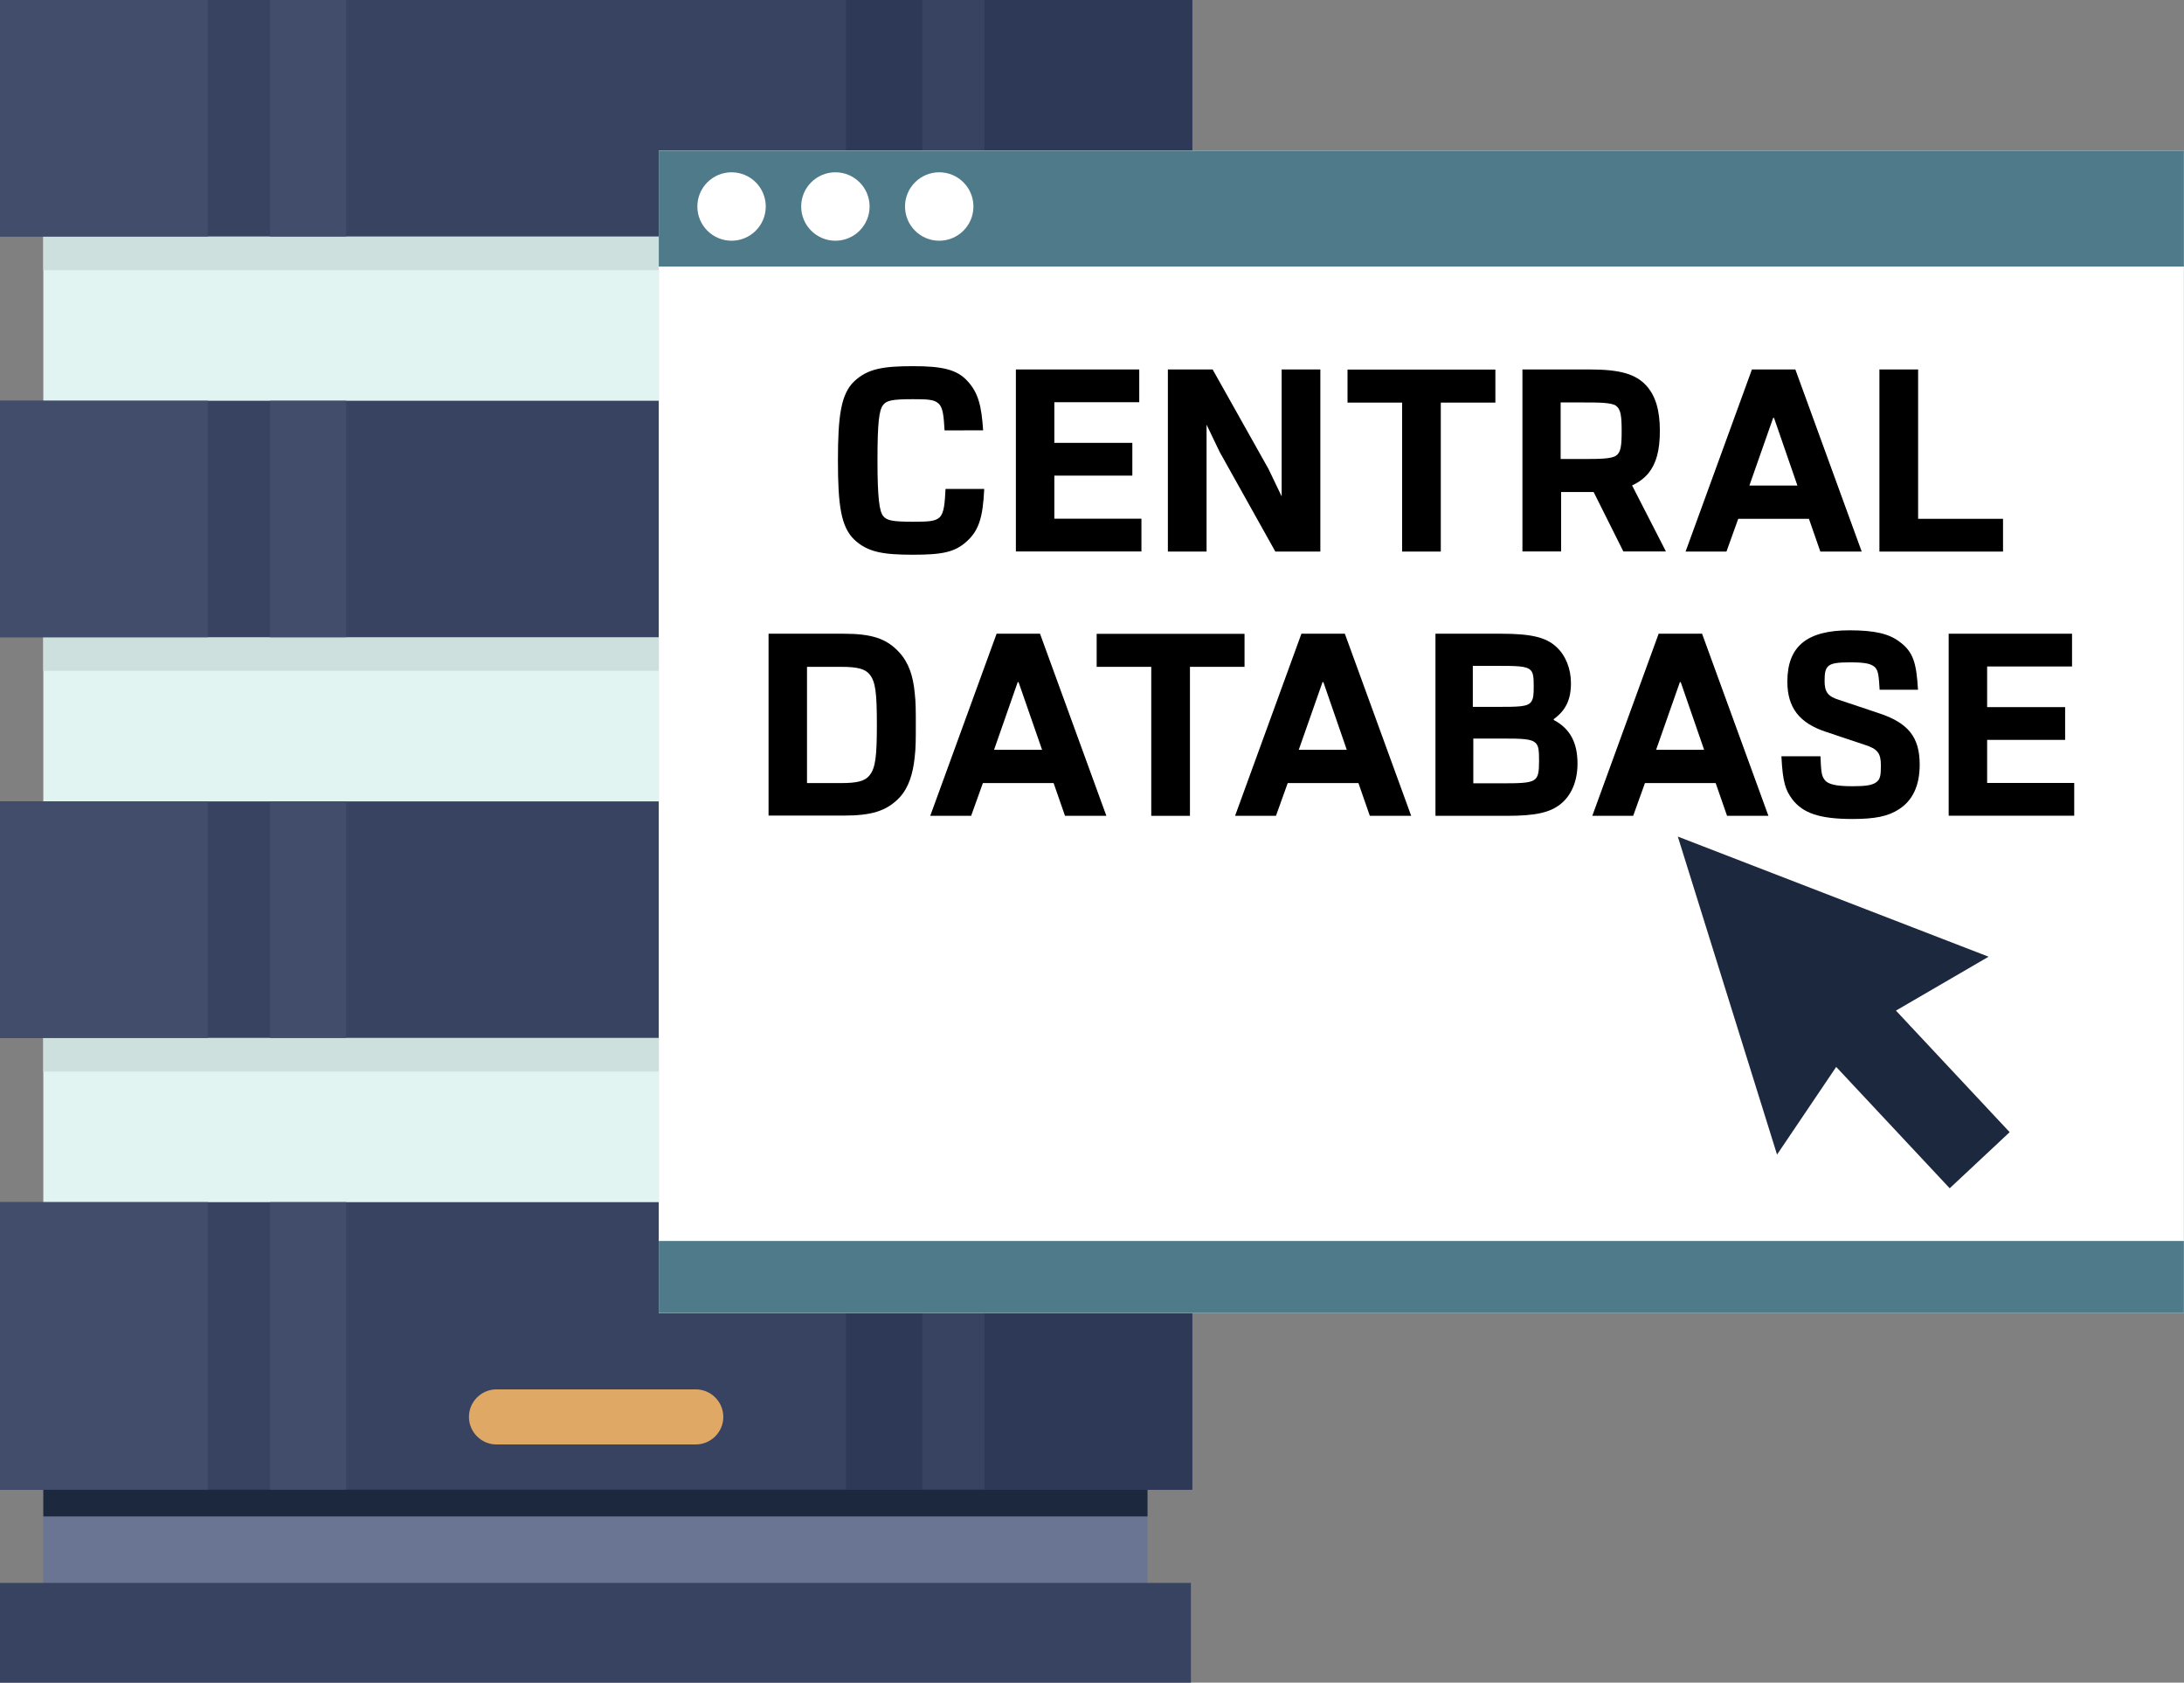 <?xml version="1.0" encoding="utf-8"?>
<!-- Generator: Adobe Illustrator 22.0.1, SVG Export Plug-In . SVG Version: 6.00 Build 0)  -->
<svg version="1.1" id="Layer_1" xmlns="http://www.w3.org/2000/svg" xmlns:xlink="http://www.w3.org/1999/xlink" x="0px" y="0px"
	 viewBox="0 0 1800.5 1386.8" style="enable-background:new 0 0 1800.5 1386.8;" xml:space="preserve">
<rect x="0" y="0" width="1800.5" height="1386.8" fill="#808080" stroke="none"/>
<style type="text/css">
	.st0{fill:#E1F4F2;}
	.st1{fill:#CDE0DE;}
	.st2{fill:#384261;}
	.st3{fill:#2E3857;}
	.st4{fill:#424C6B;}
	.st5{fill:#6A7493;}
	.st6{fill:#1C283E;}
	.st7{fill:#E0A865;}
	.st8{fill:#6C98A7;}
	.st9{fill:#FFFFFF;}
	.st10{fill:#4E7A89;}
</style>
<g>
	<rect x="35.7" y="179.7" class="st0" width="910.3" height="248.7"/>
	<rect x="35.7" y="179.7" class="st1" width="910.3" height="43"/>
	<g>
		<rect x="0" y="0" class="st2" width="982.9" height="194.9"/>
		<rect x="811.6" y="0" class="st3" width="171.3" height="194.9"/>
		<rect x="697.5" y="0" class="st3" width="62.8" height="194.9"/>
		<g>
			<rect x="0" y="0" class="st4" width="171.3" height="194.9"/>
			<rect x="222.6" y="0" class="st4" width="62.8" height="194.9"/>
		</g>
	</g>
	<rect x="35.7" y="509.9" class="st0" width="910.3" height="218.7"/>
	<rect x="35.7" y="509.9" class="st1" width="910.3" height="43"/>
	<g>
		<rect x="0" y="330.3" class="st2" width="982.9" height="194.9"/>
		<rect x="811.6" y="330.3" class="st3" width="171.3" height="194.9"/>
		<rect x="697.5" y="330.3" class="st3" width="62.8" height="194.9"/>
		<g>
			<rect x="0" y="330.3" class="st4" width="171.3" height="194.9"/>
			<rect x="222.6" y="330.3" class="st4" width="62.8" height="194.9"/>
		</g>
	</g>
	<rect x="35.7" y="1203.1" class="st5" width="910.3" height="138"/>
	<rect x="35.7" y="1099.8" class="st6" width="910.3" height="150"/>
	<rect x="35.7" y="840.2" class="st0" width="910.3" height="248.7"/>
	<rect x="35.7" y="840.2" class="st1" width="910.3" height="43"/>
	<rect x="0" y="990.8" class="st2" width="982.9" height="237"/>
	<rect x="811.6" y="990.8" class="st3" width="171.3" height="237"/>
	<rect x="697.5" y="990.8" class="st3" width="62.8" height="237"/>
	<g>
		<rect x="0" y="990.8" class="st4" width="171.3" height="237"/>
		<rect x="222.6" y="990.8" class="st4" width="62.8" height="237"/>
	</g>
	<g>
		<rect x="0" y="660.5" class="st2" width="982.9" height="194.9"/>
		<rect x="811.6" y="660.5" class="st3" width="171.3" height="194.9"/>
		<rect x="697.5" y="660.5" class="st3" width="62.8" height="194.9"/>
		<g>
			<rect x="0" y="660.5" class="st4" width="171.3" height="194.9"/>
			<rect x="222.6" y="660.5" class="st4" width="62.8" height="194.9"/>
		</g>
	</g>
	<rect y="1304.6" class="st2" width="981.8" height="82.2"/>
	<path class="st7" d="M573.6,1190.5H409.3c-12.5,0-22.7-10.2-22.7-22.7l0,0c0-12.5,10.2-22.7,22.7-22.7h164.3
		c12.5,0,22.7,10.2,22.7,22.7l0,0C596.3,1180.3,586.1,1190.5,573.6,1190.5z"/>
	<rect x="543.1" y="124.2" class="st8" width="1257.3" height="958"/>
	<rect x="543.1" y="124.2" class="st9" width="1257.3" height="958"/>
	<rect x="543.1" y="1022.8" class="st10" width="1257.3" height="59.4"/>
	<rect x="543.1" y="124.2" class="st10" width="1257.3" height="95.5"/>
	<circle class="st9" cx="603.1" cy="170.2" r="28.2"/>
	<circle class="st9" cx="688.7" cy="170.2" r="28.2"/>
	<circle class="st9" cx="774.3" cy="170.2" r="28.2"/>
	<path d="M778.7,354.7c-0.7-11.2-1.1-18.9-5.2-22.3c-3.4-3.2-9.4-3.4-20.9-3.4c-17.3,0-21.6,1.1-24.5,4.7
		c-3.4,4.3-4.7,14.6-4.7,45.7c0,31.3,1.6,42.1,4.7,45.9c2.9,3.6,7.2,4.7,24.5,4.7c12.4,0,18.4-0.2,22-3.6c3.8-3.6,4.3-12.1,4.9-23.4
		h31.9c-1.1,24.1-4.7,34.4-14.4,43.2c-9.7,8.8-19.8,11-44.1,11c-24.7,0-37.6-2-48.8-12.6c-10.8-10.6-13.3-28.3-13.3-65
		c0-36.9,2.5-54.7,13.3-65.2c11.2-10.6,24.1-12.6,48.8-12.6c23.2,0,36,2.5,44.8,12.4c9,9.7,11.5,20.9,12.8,40.5H778.7z"/>
	<path d="M939.2,331.5h-70v33.5h64.3v27h-64.3v35.5H941v27H837.5V304.5h101.7V331.5z"/>
	<path d="M1051.4,454.6l-45.9-82.1L994.7,350v104.6h-31.9V304.5h36.9l46.1,82.1l10.8,22.5V304.5h31.9v150.1H1051.4z"/>
	<path d="M1232.8,331.8h-45v122.8h-31.9V331.8h-45v-27.2h121.9V331.8z"/>
	<path d="M1255.1,304.5h55.3c25.4,0,38.2,3.8,47,13.5c7.4,8.3,11,20,11,37.1c0,16-2.9,26.8-9.4,34.9c-3.6,4.3-8.1,7.6-13.5,10.1
		l27.9,54.4h-35.1l-24.5-49H1287v49h-31.9V304.5z M1286.6,378.3h19.1c11.5,0,22.7,0,26.5-2.7c4.1-2.7,4.7-8.3,4.7-20.5
		s-0.7-17.8-4.7-20.7c-3.6-2.7-15.3-2.7-26.5-2.7h-19.1V378.3z"/>
	<path d="M1500.7,454.6l-9.4-27H1433l-9.7,27h-33.7l54.7-150.1h35.8l54.7,150.1H1500.7z M1462.5,344.4h-0.7l-19.6,55.8h39.6
		L1462.5,344.4z"/>
	<path d="M1581.3,304.5v123.1h70v27h-101.9V304.5H1581.3z"/>
	<g>
		<path d="M633.6,672.4V522.3h61.6c23.2,0,35.5,3.8,46.1,15.3c7.9,8.6,11.5,19.6,12.8,33.5c0.9,7.4,0.9,15.3,0.9,26.5
			c0,11,0,18.9-0.9,26.3c-1.4,13.7-4.9,25.2-12.6,33.5c-10.8,11.2-23.2,14.8-46.3,14.8H633.6z M665.3,645.4h28.1
			c13.3,0,19.6-1.6,23.4-6.3c4.9-6.1,6.1-15.3,6.1-41.6c0-26.5-1.1-35.8-6.1-41.8c-3.8-4.5-10.1-6.1-23.4-6.1h-28.1V645.4z"/>
		<path d="M878,672.4l-9.4-27h-58.3l-9.7,27h-33.7l54.7-150.1h35.8l54.7,150.1H878z M839.7,562.2H839L819.5,618h39.6L839.7,562.2z"
			/>
		<path d="M1026,549.6h-45v122.8h-31.9V549.6h-45v-27.2H1026V549.6z"/>
		<path d="M1129.3,672.4l-9.4-27h-58.3l-9.7,27h-33.7l54.7-150.1h35.8l54.7,150.1H1129.3z M1091,562.2h-0.7l-19.6,55.8h39.6
			L1091,562.2z"/>
		<path d="M1237.3,522.3c25,0,37.3,2.9,45.9,11c7.6,7,11.9,18,11.9,29.7c0,13.7-4.3,22.5-14.2,29.7v0.7c13.3,7,19.6,18.4,19.6,36
			c0,14.2-4.9,25.9-13.7,33.1c-8.8,7.2-20.9,9.9-44.5,9.9h-58.9V522.3H1237.3z M1214.3,582.6h18.9c18.9,0,26.3,0,29.2-4.3
			c1.8-2.5,2-6.3,2-12.4c0-7-0.2-11.2-2.5-13.5c-3.6-3.6-11.2-3.6-28.8-3.6h-18.9V582.6z M1214.6,645.6h23.4
			c14.6,0,22.3-0.2,26.3-2.5s4.5-7,4.5-15.8c0-7.9-0.2-12.4-2.7-14.8c-3.4-3.6-11-3.8-28.1-3.8h-23.4V645.6z"/>
		<path d="M1423.8,672.4l-9.4-27h-58.3l-9.7,27h-33.7l54.7-150.1h35.8l54.7,150.1H1423.8z M1385.6,562.2h-0.7l-19.6,55.8h39.6
			L1385.6,562.2z"/>
		<path d="M1549.6,568.7c-0.7-10.8-0.9-15.7-3.8-18.7c-3.1-2.9-7.6-4.1-20.5-4.1c-18.7,0-21.1,2.2-21.1,15.3
			c0,9.2,2.7,12.8,12.1,15.7l31.7,10.6c25.2,8.1,34.6,20,34.6,42.7c0,17.5-5.9,29.7-17.3,36.9c-8.6,5.6-19.3,7.9-38,7.9
			c-27,0-40.9-4.7-49.7-16.2c-5.6-7.6-7.9-13.7-9-35.5h32.2c0.5,12.6,0.9,16,3.2,19.1c2.7,4.1,9.7,5.6,23.4,5.6
			c10.1,0,16.4-0.7,19.8-3.6c3.1-2.5,3.4-6.1,3.4-13.7c0-9.9-2.7-13.5-13.5-16.9l-31.7-10.6c-22-7.2-31.9-20-31.9-41.4
			c0-29,16-42.3,51.3-42.3c20.9,0,32.4,2.9,40.9,9.2c11.9,8.6,14.2,18.2,15.5,39.8H1549.6z"/>
		<path d="M1708.2,549.3h-70v33.5h64.3v27h-64.3v35.5h71.8v27h-103.5V522.3h101.7V549.3z"/>
	</g>
	<g>
		<polygon class="st6" points="1639.4,788.5 1533.5,850.1 1465,951.6 1383.2,689.5 		"/>
		
			<rect x="1534.2" y="792.5" transform="matrix(0.73 -0.683 0.683 0.73 -182.916 1310.798)" class="st6" width="67.7" height="188.9"/>
	</g>
</g>
</svg>
